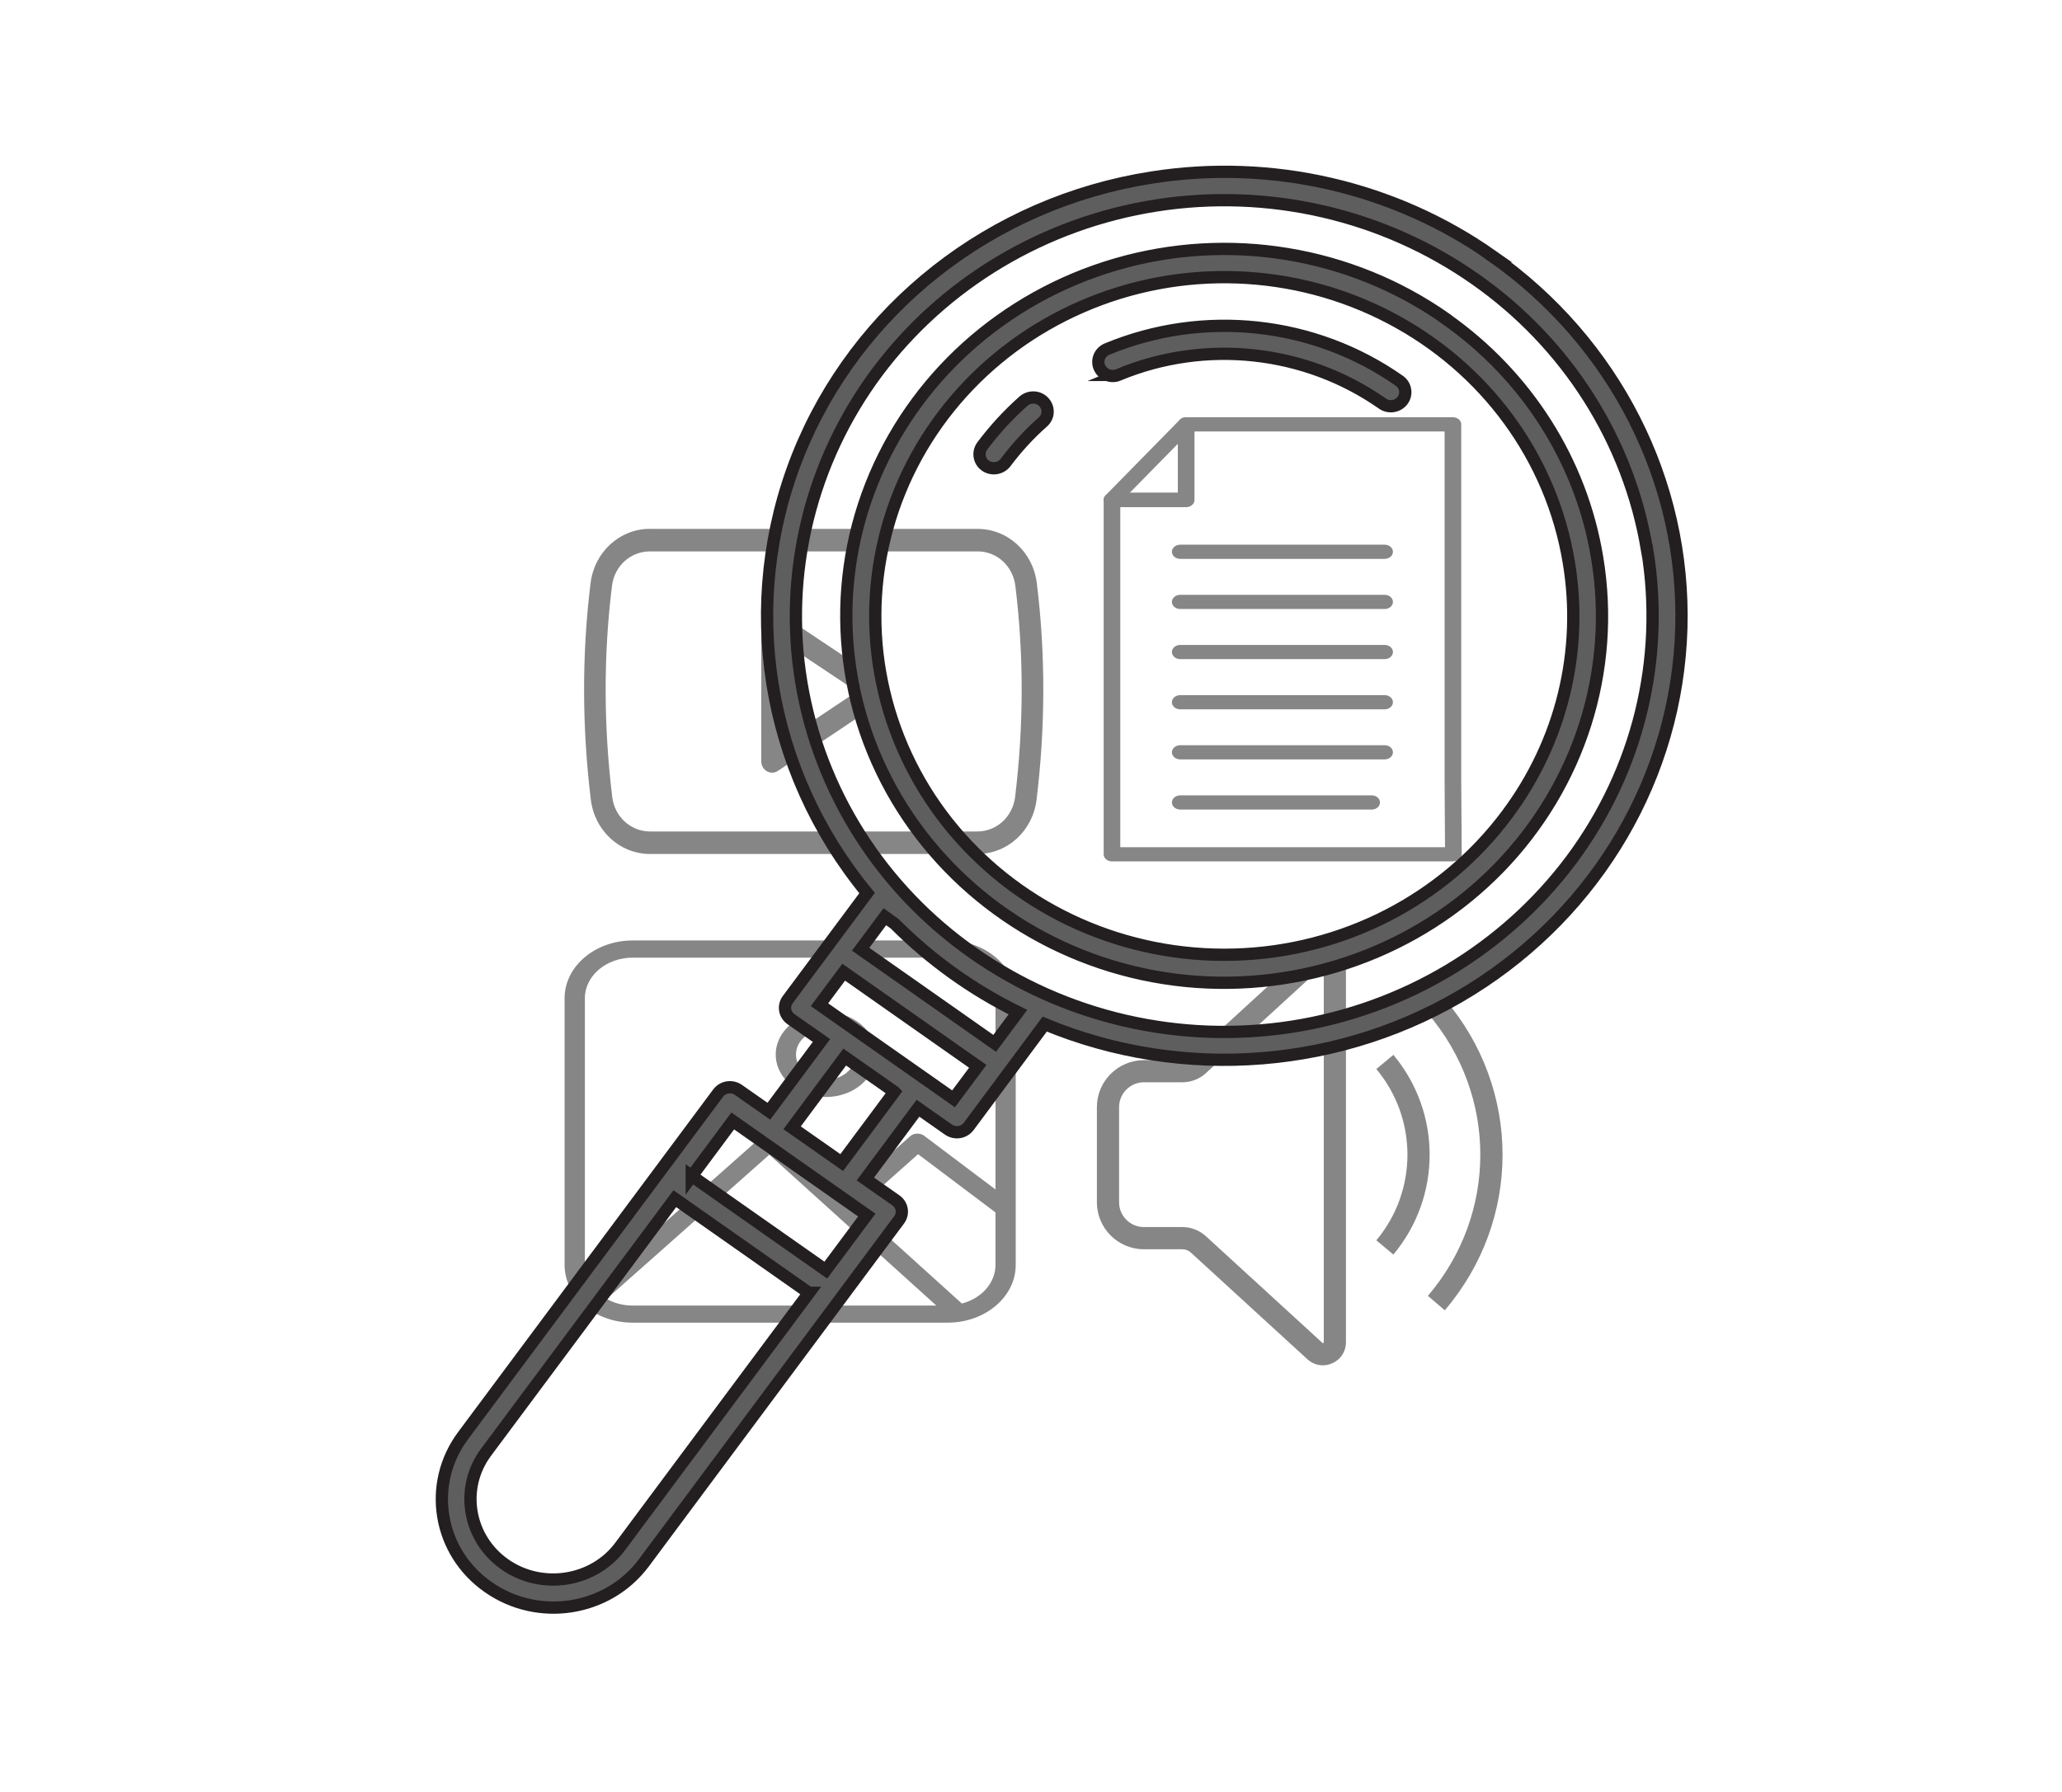 <svg width="168" height="146" viewBox="0 0 168 146" fill="none" xmlns="http://www.w3.org/2000/svg">
<g id="infitch design elements3-02">
<g id="Group" opacity="0.75">
<path id="Vector" d="M52.947 43.099H79.642C82.107 43.099 84.157 44.979 84.473 47.516C85.199 53.38 85.165 59.298 84.454 65.158C84.147 67.701 82.088 69.589 79.623 69.589H52.968C50.503 69.589 48.446 67.699 48.136 65.158C47.425 59.306 47.392 53.363 48.117 47.51C48.431 44.977 50.492 43.093 52.949 43.093L52.945 43.099H52.947ZM79.646 44.933H52.947C51.375 44.933 50.057 46.119 49.861 47.744C49.154 53.457 49.186 59.219 49.88 64.932C50.072 66.559 51.389 67.755 52.965 67.755H79.621C81.193 67.755 82.51 66.559 82.707 64.934C83.399 59.21 83.432 53.465 82.725 47.742C82.525 46.115 81.216 44.931 79.64 44.931H79.646V44.933Z" fill="#5F5E5E"/>
<path id="Vector_2" d="M71.921 57.115L63.381 62.816C62.789 63.209 62.024 62.76 62.024 62.045V50.648C62.024 49.888 62.862 49.464 63.431 49.915L71.925 55.578C72.473 55.937 72.458 56.764 71.925 57.119L71.921 57.115ZM63.789 60.369L69.816 56.349L63.789 52.329V60.373V60.369Z" fill="#5F5E5E"/>
</g>
<g id="Group_2" opacity="0.75">
<path id="Vector_3" d="M77.207 76.637H51.548C48.486 76.637 46.002 78.742 46 81.338V103.081C46 105.674 48.486 107.781 51.548 107.781H77.207C80.269 107.781 82.753 105.676 82.755 103.081V81.338C82.755 78.744 80.269 76.637 77.207 76.637ZM47.652 81.338C47.652 79.515 49.399 78.036 51.551 78.036H77.209C79.36 78.036 81.103 79.515 81.108 81.338V96.927L75.298 92.552C74.968 92.301 74.457 92.318 74.152 92.591L68.677 97.461L63.287 92.596C63.13 92.454 62.915 92.376 62.689 92.376H62.685C62.459 92.376 62.242 92.454 62.092 92.591L48.268 104.847C47.867 104.319 47.656 103.707 47.652 103.081V81.338ZM49.424 105.846L62.679 94.093L76.287 106.387H51.551C50.796 106.387 50.056 106.199 49.429 105.846H49.424ZM78.367 106.222L69.808 98.489L74.8 94.051L81.108 98.8V103.085C81.099 104.526 79.993 105.796 78.371 106.222H78.367Z" fill="#5F5E5E"/>
<path id="Vector_4" d="M67.283 89.392C69.534 89.392 71.364 87.842 71.364 85.934C71.364 84.025 69.534 82.475 67.283 82.475C65.031 82.475 63.202 84.025 63.202 85.934C63.202 87.84 65.031 89.388 67.283 89.392ZM67.283 83.875C68.625 83.875 69.714 84.798 69.714 85.934C69.714 87.07 68.625 87.993 67.283 87.993C65.941 87.993 64.852 87.07 64.852 85.934C64.852 84.798 65.941 83.875 67.283 83.875Z" fill="#5F5E5E"/>
</g>
<g id="Group_3" opacity="0.75">
<path id="Vector_5" fill-rule="evenodd" clip-rule="evenodd" d="M118.417 70.194H90.597C90.223 70.194 89.92 69.935 89.92 69.615V40.737C89.92 40.419 90.223 40.158 90.597 40.158H95.964V34.578C95.964 34.261 96.267 34 96.641 34H118.376C118.75 34 119.053 34.259 119.053 34.578V63.683L119.093 69.605C119.093 69.757 119.022 69.906 118.892 70.014C118.762 70.123 118.591 70.183 118.411 70.183V70.192H118.413L118.417 70.194ZM91.275 69.035H117.732L117.698 63.685V35.161H97.313V40.741C97.313 41.058 97.009 41.319 96.635 41.319H91.275V69.043V69.037V69.035Z" fill="#5F5E5E"/>
<path id="Vector_6" fill-rule="evenodd" clip-rule="evenodd" d="M96.635 41.315H90.597C90.334 41.315 90.093 41.184 89.98 40.981C89.868 40.775 89.905 40.538 90.075 40.365L96.116 34.211C96.298 34.027 96.601 33.954 96.867 34.036C97.137 34.119 97.314 34.336 97.314 34.579V40.733C97.314 41.05 97.011 41.311 96.637 41.311L96.635 41.315ZM92.046 40.156H95.962V36.166L92.046 40.156Z" fill="#5F5E5E"/>
<path id="Vector_7" fill-rule="evenodd" clip-rule="evenodd" d="M112.805 45.542H96.158C95.784 45.542 95.48 45.283 95.48 44.963C95.48 44.644 95.784 44.385 96.158 44.385H112.812C113.186 44.385 113.489 44.644 113.489 44.963C113.489 45.283 113.186 45.542 112.812 45.542H112.805Z" fill="#5F5E5E"/>
<path id="Vector_8" fill-rule="evenodd" clip-rule="evenodd" d="M112.805 49.627H96.158C95.784 49.627 95.48 49.368 95.48 49.048C95.48 48.729 95.784 48.47 96.158 48.47H112.812C113.186 48.47 113.489 48.729 113.489 49.048C113.489 49.368 113.186 49.627 112.812 49.627H112.805Z" fill="#5F5E5E"/>
<path id="Vector_9" fill-rule="evenodd" clip-rule="evenodd" d="M112.805 53.71H96.158C95.784 53.71 95.48 53.451 95.48 53.131C95.48 52.812 95.784 52.553 96.158 52.553H112.812C113.186 52.553 113.489 52.812 113.489 53.131C113.489 53.451 113.186 53.71 112.812 53.71H112.805Z" fill="#5F5E5E"/>
<path id="Vector_10" fill-rule="evenodd" clip-rule="evenodd" d="M112.805 57.801H96.158C95.784 57.801 95.48 57.542 95.48 57.222C95.48 56.903 95.784 56.644 96.158 56.644H112.812C113.186 56.644 113.489 56.903 113.489 57.222C113.489 57.542 113.186 57.801 112.812 57.801H112.805Z" fill="#5F5E5E"/>
<path id="Vector_11" fill-rule="evenodd" clip-rule="evenodd" d="M112.805 61.882H96.158C95.784 61.882 95.48 61.623 95.48 61.303C95.48 60.984 95.784 60.725 96.158 60.725H112.812C113.186 60.725 113.489 60.984 113.489 61.303C113.489 61.623 113.186 61.882 112.812 61.882H112.805Z" fill="#5F5E5E"/>
<path id="Vector_12" fill-rule="evenodd" clip-rule="evenodd" d="M111.758 65.968H96.158C95.784 65.968 95.48 65.709 95.48 65.389C95.48 65.07 95.784 64.811 96.158 64.811H111.758C112.132 64.811 112.435 65.07 112.435 65.389C112.435 65.709 112.132 65.968 111.758 65.968Z" fill="#5F5E5E"/>
</g>
<g id="Group_4" opacity="0.75">
<path id="Vector_13" d="M93.199 101.798H96.324C96.588 101.798 96.839 101.896 97.031 102.074L106.516 110.759C106.874 111.087 107.319 111.256 107.777 111.256C108.032 111.256 108.291 111.202 108.54 111.093C109.232 110.79 109.66 110.133 109.66 109.377V78.811C109.66 78.055 109.23 77.399 108.54 77.094C107.848 76.791 107.072 76.919 106.516 77.428L97.031 86.113C96.837 86.291 96.586 86.389 96.324 86.389H93.199C91.087 86.389 89.369 88.106 89.369 90.215V97.975C89.369 100.084 91.087 101.8 93.199 101.8V101.798ZM91.177 90.213C91.177 89.1 92.085 88.193 93.199 88.193H96.324C97.041 88.193 97.725 87.926 98.254 87.444L107.739 78.758C107.754 78.744 107.773 78.727 107.812 78.746C107.854 78.765 107.854 78.788 107.854 78.808V109.375C107.854 109.395 107.854 109.418 107.812 109.437C107.773 109.456 107.754 109.439 107.739 109.425L98.254 100.74C97.727 100.257 97.041 99.99 96.324 99.99H93.199C92.085 99.99 91.177 99.084 91.177 97.971V90.21V90.213Z" fill="#5F5E5E"/>
<path id="Vector_14" d="M113.524 102.231C117.464 97.515 117.464 90.672 113.524 85.957L112.135 87.114C115.516 91.156 115.516 97.027 112.135 101.072L113.524 102.228V102.231Z" fill="#5F5E5E"/>
<path id="Vector_15" d="M117.713 81.419L116.337 82.593C122.032 89.256 122.032 98.931 116.337 105.597L117.713 106.771C123.989 99.426 123.989 88.766 117.713 81.421V81.419Z" fill="#5F5E5E"/>
</g>
<path id="Vector_16" fill-rule="evenodd" clip-rule="evenodd" d="M121.577 20.868C131.565 27.887 137.335 39.242 136.985 51.213C136.634 63.183 130.21 74.201 119.836 80.651C109.463 87.101 96.45 88.158 85.119 83.451L78.927 91.784C78.74 92.028 78.472 92.203 78.156 92.249C77.841 92.296 77.537 92.226 77.28 92.052L74.792 90.308L70.505 96.073L72.993 97.816C73.519 98.188 73.636 98.897 73.25 99.408L52.469 127.336C49.525 131.299 43.836 132.182 39.771 129.323C35.694 126.476 34.783 120.944 37.726 116.992L58.508 89.076C58.695 88.832 58.964 88.658 59.279 88.612C59.594 88.565 59.898 88.635 60.155 88.809L62.643 90.552L66.93 84.788L64.442 83.045C63.917 82.673 63.8 81.964 64.185 81.453L70.645 72.771C62.375 62.718 60.225 49.156 65.003 37.139C69.781 25.133 80.773 16.498 93.856 14.464C103.611 12.93 113.587 15.231 121.6 20.868H121.577ZM56.359 95.829L67.281 103.499L70.622 99.013L59.7 91.343L56.359 95.84V95.829ZM65.902 105.347L54.98 97.677L39.607 118.329C37.423 121.257 38.112 125.36 41.126 127.475C44.14 129.59 48.368 128.928 50.541 125.999L65.914 105.347H65.902ZM81.93 37.685C82.829 36.488 83.834 35.384 84.967 34.384C85.457 33.954 85.481 33.245 85.049 32.769C84.616 32.292 83.869 32.269 83.39 32.687C82.771 33.234 82.175 33.826 81.614 34.431C81.053 35.047 80.528 35.674 80.025 36.348C79.652 36.86 79.769 37.58 80.282 37.94C80.808 38.312 81.544 38.196 81.93 37.685ZM91.111 30.549C98.202 27.597 106.367 28.492 112.629 32.885C113.154 33.257 113.89 33.141 114.276 32.629C114.65 32.118 114.533 31.397 114.019 31.037C107.092 26.168 98.062 25.191 90.2 28.445C89.604 28.689 89.324 29.363 89.581 29.945C89.838 30.526 90.527 30.793 91.123 30.549H91.111ZM117.78 25.958C110.024 20.508 100.094 18.869 90.924 21.542C81.754 24.215 74.383 30.851 70.972 39.533C67.561 48.214 68.507 57.953 73.531 65.868C78.554 73.77 87.069 78.977 96.59 79.93C106.11 80.871 115.549 77.478 122.126 70.726C128.691 63.973 131.658 54.629 130.128 45.448C128.843 37.615 124.392 30.607 117.78 25.97V25.958ZM127.815 45.808C126.413 37.325 121.028 29.968 113.248 25.9C105.48 21.821 96.181 21.484 88.121 25.005C80.061 28.515 74.126 35.465 72.082 43.821C70.038 52.166 72.117 60.975 77.689 67.623C83.273 74.282 91.719 78.036 100.562 77.792C109.393 77.548 117.617 73.329 122.792 66.367C127.219 60.44 129.03 53.037 127.815 45.808ZM70.12 77.35L81.042 85.02L82.934 82.475C79.196 80.639 75.808 78.198 72.9 75.281L72.094 74.7L70.12 77.35ZM79.663 86.892L68.741 79.221L66.767 81.871L77.689 89.541L79.663 86.892ZM72.853 88.96L68.823 86.136L64.536 91.901L68.578 94.736L72.865 88.972L72.853 88.96ZM134.193 44.821C132.721 35.941 127.686 27.992 120.187 22.739C112.687 17.474 103.342 15.313 94.207 16.742C85.072 18.172 76.895 23.064 71.463 30.34C66.043 37.627 63.823 46.703 65.283 55.582C66.755 64.461 71.79 72.411 79.29 77.664C86.789 82.929 96.134 85.09 105.281 83.661C114.428 82.231 122.593 77.338 128.025 70.063C133.457 62.776 135.665 53.7 134.205 44.821H134.193Z" fill="#5F5E5E" stroke="#231F20" stroke-miterlimit="10"/>
</g>
</svg>
